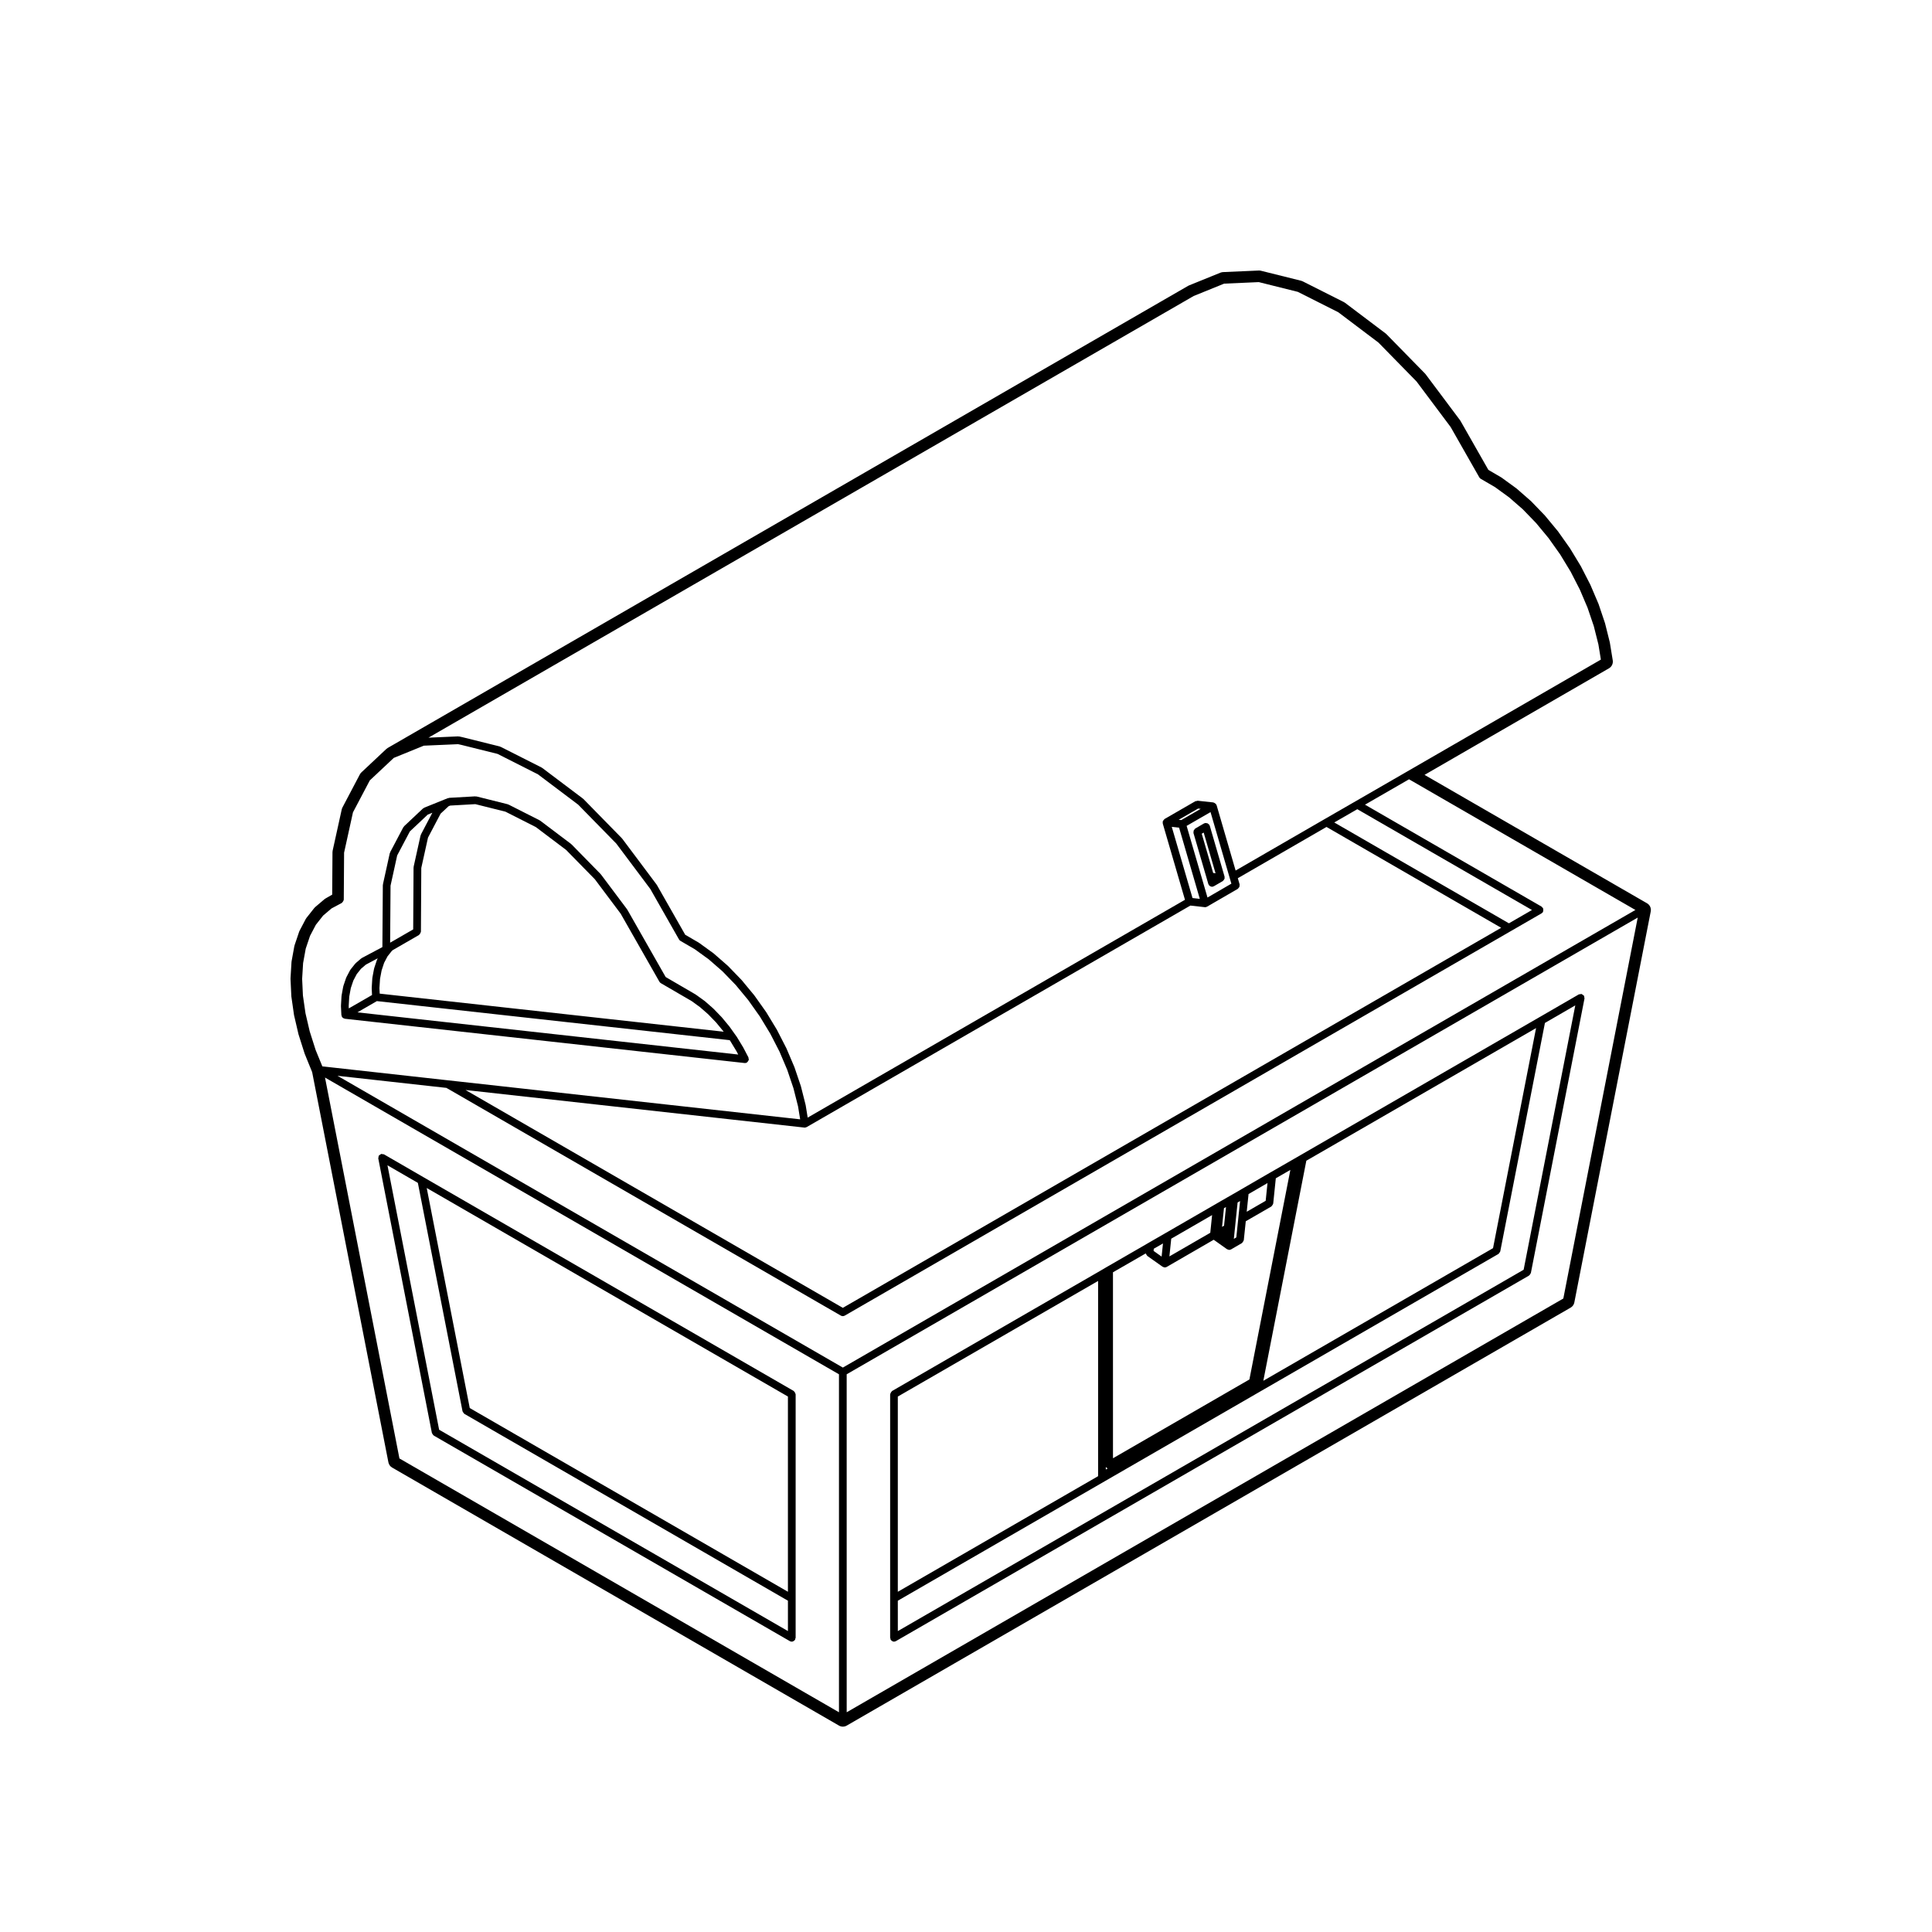 <?xml version="1.0" encoding="UTF-8"?>
<svg width="700pt" height="700pt" version="1.1" viewBox="0 0 700 540" xmlns="http://www.w3.org/2000/svg"
    xmlns:xlink="http://www.w3.org/1999/xlink" fill='currentColor'>
    <defs>
        <symbol id="w" overflow="hidden">
            <path
                d="m18.766-1.125c-0.969 0.5-1.98 0.875-3.031 1.125-1.043 0.258-2.137 0.391-3.281 0.391-3.398 0-6.09-0.945-8.078-2.844-1.992-1.906-2.984-4.484-2.984-7.734 0-3.258 0.992-5.836 2.984-7.734 1.988-1.906 4.68-2.859 8.078-2.859 1.145 0 2.238 0.133 3.281 0.391 1.051 0.25 2.062 0.625 3.031 1.125v4.219c-0.98-0.656-1.945-1.141-2.891-1.453-0.949-0.312-1.949-0.469-3-0.469-1.875 0-3.352 0.605-4.422 1.812-1.074 1.199-1.609 2.856-1.609 4.969 0 2.106 0.535 3.762 1.609 4.969 1.07 1.199 2.547 1.797 4.422 1.797 1.051 0 2.051-0.148 3-0.453 0.945-0.312 1.91-0.801 2.891-1.469z" />
        </symbol>
        <symbol id="a" overflow="hidden">
            <path
                d="m13.734-11.141c-0.438-0.195-0.871-0.344-1.297-0.438-0.418-0.102-0.84-0.156-1.266-0.156-1.262 0-2.231 0.406-2.906 1.219-0.68 0.805-1.016 1.953-1.016 3.453v7.062h-4.891v-15.312h4.891v2.516c0.625-1 1.344-1.727 2.156-2.188 0.82-0.469 1.801-0.703 2.938-0.703 0.164 0 0.344 0.012 0.531 0.031 0.195 0.012 0.477 0.039 0.844 0.078z" />
        </symbol>
        <symbol id="b" overflow="hidden">
            <path
                d="m17.641-7.703v1.406h-11.453c0.125 1.148 0.539 2.008 1.25 2.578 0.707 0.574 1.703 0.859 2.984 0.859 1.031 0 2.082-0.148 3.156-0.453 1.082-0.312 2.191-0.773 3.328-1.391v3.766c-1.156 0.438-2.312 0.766-3.469 0.984-1.156 0.227-2.312 0.344-3.469 0.344-2.773 0-4.93-0.703-6.469-2.109-1.531-1.406-2.297-3.379-2.297-5.922 0-2.5 0.754-4.461 2.266-5.891 1.508-1.438 3.582-2.156 6.219-2.156 2.406 0 4.332 0.73 5.781 2.188 1.445 1.449 2.172 3.383 2.172 5.797zm-5.031-1.625c0-0.926-0.273-1.672-0.812-2.234-0.543-0.57-1.25-0.859-2.125-0.859-0.949 0-1.719 0.266-2.312 0.797s-0.965 1.297-1.109 2.297z" />
        </symbol>
        <symbol id="e" overflow="hidden">
            <path
                d="m9.219-6.891c-1.023 0-1.793 0.172-2.312 0.516-0.512 0.344-0.766 0.855-0.766 1.531 0 0.625 0.207 1.117 0.625 1.469 0.414 0.344 0.988 0.516 1.719 0.516 0.926 0 1.703-0.328 2.328-0.984 0.633-0.664 0.953-1.492 0.953-2.484v-0.562zm7.469-1.844v8.734h-4.922v-2.266c-0.656 0.93-1.398 1.605-2.219 2.031-0.824 0.414-1.824 0.625-3 0.625-1.586 0-2.871-0.457-3.859-1.375-0.992-0.926-1.484-2.129-1.484-3.609 0-1.789 0.613-3.102 1.844-3.938 1.238-0.844 3.18-1.266 5.828-1.266h2.891v-0.391c0-0.77-0.309-1.332-0.922-1.688-0.617-0.363-1.57-0.547-2.859-0.547-1.055 0-2.031 0.105-2.938 0.312-0.898 0.211-1.73 0.523-2.5 0.938v-3.734c1.039-0.25 2.086-0.441 3.141-0.578 1.062-0.133 2.125-0.203 3.188-0.203 2.758 0 4.75 0.547 5.969 1.641 1.227 1.086 1.844 2.856 1.844 5.312z" />
        </symbol>
        <symbol id="d" overflow="hidden">
            <path
                d="m7.703-19.656v4.344h5.047v3.5h-5.047v6.5c0 0.711 0.141 1.188 0.422 1.438s0.836 0.375 1.672 0.375h2.516v3.5h-4.188c-1.938 0-3.312-0.398-4.125-1.203-0.805-0.812-1.203-2.18-1.203-4.109v-6.5h-2.422v-3.5h2.422v-4.344z" />
        </symbol>
        <symbol id="j" overflow="hidden">
            <path
                d="m12.766-13.078v-8.203h4.922v21.281h-4.922v-2.219c-0.668 0.906-1.406 1.57-2.219 1.984s-1.758 0.625-2.828 0.625c-1.887 0-3.434-0.75-4.641-2.25-1.211-1.5-1.812-3.426-1.812-5.781 0-2.363 0.602-4.297 1.812-5.797 1.207-1.5 2.754-2.25 4.641-2.25 1.062 0 2 0.215 2.812 0.641 0.82 0.43 1.566 1.086 2.234 1.969zm-3.219 9.922c1.039 0 1.836-0.379 2.391-1.141 0.551-0.77 0.828-1.883 0.828-3.344 0-1.457-0.277-2.566-0.828-3.328-0.555-0.77-1.352-1.156-2.391-1.156-1.043 0-1.84 0.387-2.391 1.156-0.555 0.762-0.828 1.871-0.828 3.328 0 1.461 0.273 2.574 0.828 3.344 0.551 0.762 1.348 1.141 2.391 1.141z" />
        </symbol>
        <symbol id="f" overflow="hidden">
            <path
                d="m10.5-3.156c1.051 0 1.852-0.379 2.406-1.141 0.551-0.77 0.828-1.883 0.828-3.344 0-1.457-0.277-2.566-0.828-3.328-0.555-0.77-1.355-1.156-2.406-1.156-1.055 0-1.859 0.387-2.422 1.156-0.555 0.773-0.828 1.883-0.828 3.328 0 1.449 0.273 2.559 0.828 3.328 0.562 0.773 1.367 1.156 2.422 1.156zm-3.25-9.922c0.676-0.883 1.422-1.539 2.234-1.969 0.82-0.426 1.766-0.641 2.828-0.641 1.895 0 3.445 0.75 4.656 2.25 1.207 1.5 1.812 3.434 1.812 5.797 0 2.356-0.605 4.281-1.812 5.781-1.211 1.5-2.762 2.25-4.656 2.25-1.062 0-2.008-0.211-2.828-0.625-0.812-0.426-1.559-1.086-2.234-1.984v2.219h-4.891v-21.281h4.891z" />
        </symbol>
        <symbol id="i" overflow="hidden">
            <path
                d="m0.344-15.312h4.891l4.125 10.391 3.5-10.391h4.891l-6.438 16.766c-0.648 1.695-1.402 2.883-2.266 3.562-0.867 0.688-2 1.031-3.406 1.031h-2.844v-3.219h1.531c0.832 0 1.438-0.137 1.812-0.406 0.383-0.262 0.68-0.73 0.891-1.406l0.141-0.422z" />
        </symbol>
        <symbol id="h" overflow="hidden">
            <path d="m2.578-20.406h5.25v16.422h9.25v3.984h-14.5z" />
        </symbol>
        <symbol id="v" overflow="hidden">
            <path d="m2.359-21.281h4.891v21.281h-4.891z" />
        </symbol>
        <symbol id="g" overflow="hidden">
            <path
                d="m2.188-5.969v-9.344h4.922v1.531c0 0.836-0.008 1.875-0.016 3.125-0.012 1.25-0.016 2.086-0.016 2.5 0 1.242 0.031 2.133 0.094 2.672 0.07 0.543 0.18 0.934 0.328 1.172 0.207 0.324 0.473 0.574 0.797 0.75 0.32 0.168 0.691 0.25 1.109 0.25 1.02 0 1.82-0.391 2.406-1.172 0.582-0.781 0.875-1.867 0.875-3.266v-7.562h4.891v15.312h-4.891v-2.219c-0.742 0.898-1.523 1.559-2.344 1.984-0.824 0.414-1.734 0.625-2.734 0.625-1.762 0-3.106-0.539-4.031-1.625-0.93-1.082-1.391-2.66-1.391-4.734z" />
        </symbol>
        <symbol id="u" overflow="hidden">
            <path d="m2.359-15.312h4.891v15.312h-4.891zm0-5.969h4.891v4h-4.891z" />
        </symbol>
        <symbol id="t" overflow="hidden">
            <path
                d="m14.312-14.828v3.719c-1.043-0.438-2.055-0.766-3.031-0.984-0.98-0.219-1.902-0.328-2.766-0.328-0.93 0-1.621 0.117-2.078 0.344-0.449 0.23-0.672 0.59-0.672 1.078 0 0.387 0.172 0.684 0.516 0.891 0.344 0.211 0.957 0.367 1.844 0.469l0.859 0.125c2.508 0.324 4.195 0.852 5.062 1.578 0.863 0.73 1.297 1.871 1.297 3.422 0 1.637-0.605 2.867-1.812 3.688-1.199 0.812-2.992 1.219-5.375 1.219-1.023 0-2.074-0.078-3.156-0.234-1.074-0.156-2.18-0.395-3.312-0.719v-3.719c0.969 0.48 1.961 0.84 2.984 1.078 1.031 0.23 2.078 0.344 3.141 0.344 0.957 0 1.676-0.129 2.156-0.391 0.477-0.27 0.719-0.664 0.719-1.188 0-0.438-0.168-0.758-0.5-0.969-0.336-0.219-0.996-0.383-1.984-0.5l-0.859-0.109c-2.18-0.27-3.703-0.773-4.578-1.516-0.875-0.738-1.312-1.859-1.312-3.359 0-1.625 0.551-2.828 1.656-3.609 1.113-0.789 2.82-1.188 5.125-1.188 0.895 0 1.836 0.074 2.828 0.219 1 0.137 2.082 0.352 3.25 0.641z" />
        </symbol>
        <symbol id="s" overflow="hidden">
            <path d="m2.578-20.406h5.25v20.406h-5.25z" />
        </symbol>
        <symbol id="c" overflow="hidden">
            <path
                d="m9.641-12.188c-1.086 0-1.914 0.391-2.484 1.172-0.574 0.781-0.859 1.906-0.859 3.375s0.285 2.594 0.859 3.375c0.57 0.773 1.398 1.156 2.484 1.156 1.062 0 1.875-0.383 2.438-1.156 0.57-0.781 0.859-1.906 0.859-3.375s-0.289-2.594-0.859-3.375c-0.562-0.781-1.375-1.172-2.438-1.172zm0-3.5c2.633 0 4.691 0.715 6.172 2.141 1.477 1.418 2.219 3.387 2.219 5.906 0 2.512-0.742 4.481-2.219 5.906-1.48 1.418-3.539 2.125-6.172 2.125-2.648 0-4.715-0.707-6.203-2.125-1.492-1.426-2.234-3.394-2.234-5.906 0-2.519 0.742-4.488 2.234-5.906 1.488-1.426 3.555-2.141 6.203-2.141z" />
        </symbol>
        <symbol id="r" overflow="hidden">
            <path
                d="m12.422-21.281v3.219h-2.703c-0.688 0-1.172 0.125-1.453 0.375-0.273 0.25-0.406 0.688-0.406 1.312v1.062h4.188v3.5h-4.188v11.812h-4.891v-11.812h-2.438v-3.5h2.438v-1.062c0-1.664 0.461-2.898 1.391-3.703 0.926-0.801 2.367-1.203 4.328-1.203z" />
        </symbol>
        <symbol id="q" overflow="hidden">
            <path
                d="m16.547-12.766c0.613-0.945 1.348-1.672 2.203-2.172 0.852-0.5 1.789-0.75 2.812-0.75 1.758 0 3.098 0.547 4.016 1.641 0.926 1.086 1.391 2.656 1.391 4.719v9.328h-4.922v-7.984-0.359c0.008-0.133 0.016-0.32 0.016-0.562 0-1.082-0.164-1.863-0.484-2.344-0.312-0.488-0.824-0.734-1.531-0.734-0.93 0-1.648 0.387-2.156 1.156-0.512 0.762-0.773 1.867-0.781 3.312v7.516h-4.922v-7.984c0-1.695-0.148-2.785-0.438-3.266-0.293-0.488-0.812-0.734-1.562-0.734-0.938 0-1.664 0.387-2.172 1.156-0.512 0.762-0.766 1.859-0.766 3.297v7.531h-4.922v-15.312h4.922v2.234c0.602-0.863 1.289-1.516 2.062-1.953 0.781-0.438 1.641-0.656 2.578-0.656 1.062 0 2 0.258 2.812 0.766 0.812 0.512 1.426 1.23 1.844 2.156z" />
        </symbol>
        <symbol id="p" overflow="hidden">
            <path
                d="m17.75-9.328v9.328h-4.922v-7.109c0-1.344-0.031-2.266-0.094-2.766s-0.168-0.867-0.312-1.109c-0.188-0.312-0.449-0.555-0.781-0.734-0.324-0.176-0.695-0.266-1.109-0.266-1.023 0-1.824 0.398-2.406 1.188-0.586 0.781-0.875 1.871-0.875 3.266v7.531h-4.891v-21.281h4.891v8.203c0.738-0.883 1.52-1.539 2.344-1.969 0.832-0.426 1.75-0.641 2.75-0.641 1.77 0 3.113 0.547 4.031 1.641 0.914 1.086 1.375 2.656 1.375 4.719z" />
        </symbol>
        <symbol id="o" overflow="hidden">
            <path d="m2.578-20.406h5.875l7.422 14v-14h4.984v20.406h-5.875l-7.422-14v14h-4.984z" />
        </symbol>
        <symbol id="n" overflow="hidden">
            <path
                d="m17.75-9.328v9.328h-4.922v-7.141c0-1.32-0.031-2.234-0.094-2.734s-0.168-0.867-0.312-1.109c-0.188-0.312-0.449-0.555-0.781-0.734-0.324-0.176-0.695-0.266-1.109-0.266-1.023 0-1.824 0.398-2.406 1.188-0.586 0.781-0.875 1.871-0.875 3.266v7.531h-4.891v-15.312h4.891v2.234c0.738-0.883 1.52-1.539 2.344-1.969 0.832-0.426 1.75-0.641 2.75-0.641 1.77 0 3.113 0.547 4.031 1.641 0.914 1.086 1.375 2.656 1.375 4.719z" />
        </symbol>
        <symbol id="m" overflow="hidden">
            <path
                d="m2.578-20.406h8.734c2.594 0 4.582 0.578 5.969 1.734 1.395 1.148 2.094 2.789 2.094 4.922 0 2.137-0.699 3.781-2.094 4.938-1.387 1.156-3.375 1.734-5.969 1.734h-3.484v7.078h-5.25zm5.25 3.812v5.703h2.922c1.02 0 1.805-0.25 2.359-0.75 0.562-0.5 0.844-1.203 0.844-2.109 0-0.914-0.281-1.617-0.844-2.109-0.555-0.488-1.34-0.734-2.359-0.734z" />
        </symbol>
        <symbol id="l" overflow="hidden">
            <path
                d="m2.359-15.312h4.891v15.031c0 2.051-0.496 3.617-1.484 4.703-0.98 1.082-2.406 1.625-4.281 1.625h-2.422v-3.219h0.859c0.926 0 1.562-0.211 1.906-0.625 0.352-0.418 0.531-1.246 0.531-2.484zm0-5.969h4.891v4h-4.891z" />
        </symbol>
        <symbol id="k" overflow="hidden">
            <path
                d="m14.719-14.828v3.984c-0.656-0.457-1.324-0.797-2-1.016-0.668-0.219-1.359-0.328-2.078-0.328-1.367 0-2.434 0.402-3.203 1.203-0.762 0.793-1.141 1.906-1.141 3.344 0 1.43 0.379 2.543 1.141 3.344 0.77 0.793 1.836 1.188 3.203 1.188 0.758 0 1.484-0.109 2.172-0.328 0.688-0.227 1.32-0.566 1.906-1.016v4c-0.762 0.281-1.539 0.488-2.328 0.625-0.781 0.145-1.574 0.219-2.375 0.219-2.762 0-4.922-0.707-6.484-2.125-1.555-1.414-2.328-3.383-2.328-5.906 0-2.531 0.773-4.504 2.328-5.922 1.562-1.414 3.723-2.125 6.484-2.125 0.801 0 1.594 0.074 2.375 0.219 0.781 0.137 1.555 0.352 2.328 0.641z" />
        </symbol>
    </defs>
    <g>
        <path
            d="m437.9 240.44c0.023 0.051-0.004 0.105 0.016 0.145 0.066 0.117 0.172 0.172 0.262 0.262 0.066 0.066 0.117 0.133 0.195 0.184 0.23 0.152 0.48 0.254 0.758 0.254 0.125 0 0.258-0.016 0.379-0.055 0.043-0.012 0.055-0.062 0.102-0.078 0.078-0.027 0.152-0.016 0.219-0.062l3.207-1.859c0.043-0.023 0.043-0.086 0.086-0.113 0.113-0.078 0.18-0.172 0.262-0.285 0.09-0.105 0.152-0.191 0.195-0.32 0.039-0.09 0.078-0.145 0.102-0.242 0.004-0.039 0.043-0.062 0.051-0.102 0.012-0.102-0.074-0.168-0.078-0.27-0.004-0.102 0.062-0.18 0.027-0.281l-5.371-18.473c-0.016-0.062-0.09-0.086-0.113-0.133-0.023-0.062 0.004-0.117-0.023-0.172-0.074-0.117-0.207-0.133-0.297-0.223-0.141-0.133-0.246-0.254-0.422-0.324-0.172-0.074-0.336-0.062-0.52-0.062-0.129 0.004-0.242-0.078-0.371-0.039-0.055 0.016-0.078 0.086-0.129 0.113-0.055 0.023-0.117-0.012-0.172 0.023l-3.215 1.867c-0.117 0.074-0.141 0.211-0.23 0.309-0.129 0.129-0.242 0.242-0.312 0.402-0.074 0.172-0.062 0.332-0.062 0.516 0 0.129-0.078 0.254-0.039 0.379l4.723 16.18v0.004l0.656 2.285c0.027 0.074 0.09 0.109 0.117 0.172zm-2.488-18.371 0.711-0.41 4.289 14.738-0.852-0.102z" />
        <path
            d="m269.94 305.16h0.004c0.219-0.004 0.438-0.051 0.637-0.156 0.055-0.027 0.062-0.094 0.113-0.129 0.168-0.113 0.258-0.262 0.363-0.438 0.078-0.133 0.168-0.234 0.203-0.387 0.012-0.051 0.062-0.078 0.066-0.129 0.016-0.145-0.09-0.254-0.117-0.387-0.023-0.141 0.035-0.285-0.035-0.414l-1.832-3.5c-0.004-0.016-0.027-0.016-0.035-0.035-0.012-0.012 0-0.027-0.004-0.043l-2.312-3.82c-0.012-0.016-0.035-0.016-0.051-0.039-0.012-0.016 0-0.039-0.012-0.055l-0.637-0.887h-0.004l-1.91-2.688c-0.012-0.016-0.035-0.012-0.043-0.027-0.012-0.016 0-0.039-0.016-0.055l-2.766-3.348c-0.012-0.016-0.039-0.012-0.051-0.027s-0.004-0.039-0.023-0.055l-2.922-3.019c-0.016-0.016-0.039-0.012-0.055-0.023-0.016-0.016-0.012-0.043-0.027-0.062l-3.051-2.672c-0.016-0.016-0.043-0.004-0.066-0.023-0.016-0.016-0.012-0.043-0.035-0.055l-3.129-2.262c-0.023-0.016-0.051-0.004-0.066-0.016-0.023-0.016-0.023-0.043-0.043-0.062l-10.902-6.352-13.898-24.414c-0.016-0.027-0.055-0.027-0.074-0.055-0.016-0.027-0.004-0.066-0.023-0.094l-9.453-12.609c-0.023-0.027-0.062-0.023-0.086-0.051-0.023-0.027-0.012-0.066-0.035-0.09l-10.543-10.762c-0.027-0.027-0.074-0.016-0.105-0.043-0.027-0.027-0.023-0.074-0.055-0.094l-11.16-8.422c-0.039-0.027-0.09-0.012-0.125-0.035-0.039-0.027-0.043-0.078-0.086-0.102l-11.273-5.711c-0.051-0.027-0.113 0.004-0.164-0.012-0.055-0.023-0.074-0.086-0.129-0.102l-10.961-2.742c-0.012-0.004-0.023 0.004-0.035 0.004-0.012-0.004-0.016-0.016-0.035-0.023l-0.387-0.078c-0.066-0.012-0.117 0.039-0.18 0.039-0.066-0.012-0.102-0.062-0.172-0.066l-9.457 0.539c-0.086 0.004-0.129 0.086-0.211 0.105-0.078 0.016-0.152-0.035-0.23-0.004l-1.047 0.414s0 0.004-0.004 0.004l-7.582 3.062c-0.09 0.039-0.113 0.133-0.184 0.184-0.078 0.051-0.18 0.027-0.246 0.094l-6.832 6.43c-0.062 0.062-0.043 0.145-0.094 0.211-0.051 0.066-0.141 0.078-0.184 0.152l-4.781 9.066c-0.035 0.062 0.004 0.125-0.016 0.191-0.023 0.062-0.094 0.09-0.113 0.156l-2.481 11.277c-0.012 0.055 0.035 0.102 0.027 0.145-0.004 0.055-0.062 0.09-0.062 0.141l-0.16 22.445-7.43 3.949c-0.051 0.027-0.055 0.09-0.102 0.117-0.051 0.035-0.113 0.012-0.156 0.051l-1.992 1.707c-0.039 0.035-0.027 0.094-0.066 0.129-0.035 0.035-0.09 0.027-0.117 0.066l-1.695 2.133c-0.027 0.039-0.012 0.094-0.039 0.129-0.027 0.035-0.086 0.043-0.105 0.09l-1.348 2.559c-0.016 0.039 0.004 0.078-0.012 0.117-0.016 0.039-0.062 0.051-0.078 0.09l-0.988 2.918c-0.012 0.039 0.016 0.074 0.004 0.105-0.012 0.039-0.055 0.055-0.062 0.094l-0.598 3.281c-0.004 0.035 0.023 0.062 0.016 0.094 0 0.027-0.035 0.043-0.039 0.078l-0.207 3.543c0 0.027 0.027 0.051 0.027 0.078s-0.027 0.051-0.027 0.078l0.156 3.238c0.004 0.125 0.113 0.203 0.145 0.312 0.027 0.113-0.016 0.219 0.039 0.32 0.023 0.043 0.066 0.055 0.094 0.094 0.035 0.051 0.066 0.086 0.113 0.125 0.051 0.062 0.102 0.094 0.156 0.141 0.18 0.141 0.371 0.23 0.59 0.273 0.039 0.004 0.062 0.051 0.105 0.055l144.84 16.043c0.07 0.004 0.113 0.004 0.172 0.004zm-128.44-64.262 2.406-10.953 4.586-8.691 6.469-6.094 1.688-0.684-4.144 7.879c-0.035 0.062 0.004 0.125-0.016 0.191-0.023 0.062-0.094 0.09-0.113 0.156l-2.504 11.312c-0.012 0.055 0.035 0.102 0.027 0.145-0.004 0.055-0.062 0.09-0.062 0.141l-0.129 22.438-8.355 4.809zm-3.809 33.758 0.582-3.074 0.906-2.738 1.23-2.336 1.535-1.941 0.391-0.336 9.469-5.461c0.062-0.035 0.062-0.113 0.117-0.152 0.145-0.113 0.219-0.246 0.312-0.402s0.18-0.293 0.203-0.477c0.004-0.066 0.074-0.105 0.074-0.168l0.133-23.094 2.43-10.988 4.562-8.68 2.902-2.703 0.582-0.23 9.07-0.516 0.203 0.039 10.742 2.688 11.016 5.582 10.965 8.277 10.406 10.617 9.359 12.48 14.039 24.656c0.125 0.219 0.301 0.387 0.504 0.504 0 0.004 0 0.012 0.004 0.012l0.004 0.004c0.004 0 0.004 0 0.012 0.004l11.168 6.5 2.984 2.16 2.996 2.613 2.832 2.922 2.715 3.293 0.066 0.094-124.63-13.797-0.102-1.973zm-11.348 9.832 0.195-3.383 0.57-3.113 0.918-2.715 1.23-2.336 1.523-1.914 1.797-1.535 4.301-2.285-0.234 0.434c-0.023 0.039 0.004 0.086-0.012 0.117-0.016 0.035-0.066 0.051-0.078 0.094l-0.973 2.941c-0.012 0.035 0.016 0.066 0.004 0.102s-0.051 0.051-0.055 0.086l-0.609 3.258c-0.004 0.035 0.023 0.055 0.016 0.09-0.004 0.035-0.039 0.051-0.039 0.086l-0.219 3.543c0 0.027 0.027 0.051 0.027 0.078 0 0.035-0.027 0.051-0.027 0.078l0.117 2.398-8.418 4.856zm3.156 2.309 7.055-4.078 127.83 14.152 0.234 0.336 2.262 3.734 0.594 1.137z" />
        <path
            d="m322.69 514.1c0.039 0.078 0.117 0.113 0.172 0.168 0.055 0.066 0.105 0.117 0.168 0.168 0.254 0.211 0.547 0.359 0.867 0.359 0.234 0 0.477-0.062 0.699-0.184l229.39-132.44c0.039-0.023 0.039-0.066 0.066-0.09 0.207-0.133 0.332-0.34 0.438-0.566 0.043-0.094 0.117-0.145 0.141-0.246 0.012-0.023 0.035-0.027 0.035-0.051l19.426-99.445c0.039-0.172-0.066-0.32-0.094-0.48-0.027-0.164 0.027-0.336-0.066-0.488-0.004-0.016-0.027-0.016-0.039-0.027-0.105-0.168-0.293-0.234-0.453-0.348-0.145-0.094-0.246-0.23-0.41-0.27-0.023-0.004-0.023-0.023-0.043-0.027-0.164-0.035-0.297 0.066-0.453 0.094-0.172 0.023-0.352-0.027-0.508 0.066l-14.219 8.227-86.445 49.906-2.574 1.488h-0.004l-8.547 4.922h-0.012l-10.539 6.106c-0.004 0-0.004 0.004-0.004 0.012l-3.879 2.238v0.004l-1.031 0.582c-0.004 0-0.004 0.004-0.004 0.004h-0.004l-3.297 1.895c-0.004 0-0.004 0.004-0.004 0.004l-1.301 0.762h-0.004l-17.801 10.281-6.324 3.641s0 0.004-0.004 0.004l-2.547 1.484h-0.004l-12.312 7.102c-0.004 0-0.004 0.004-0.004 0.004h-0.004l-2.57 1.508-75.363 43.512c-0.062 0.035-0.066 0.113-0.117 0.152-0.145 0.113-0.219 0.246-0.312 0.41-0.094 0.156-0.172 0.293-0.203 0.477-0.004 0.066-0.074 0.113-0.074 0.172v88.211c0 0.129 0.105 0.219 0.141 0.34 0.02 0.121-0.031 0.246 0.035 0.363zm150.62-173.55 83.234-48.055-15.59 79.738-83.227 48.047zm-20.969 12.094 6.898-4-0.66 6.43-6.871 3.965 0.656-6.312c0.008-0.031-0.027-0.047-0.023-0.082zm-3.934 3.035 0.895-0.516-0.648 6.316-0.719 6.859-0.891 0.527zm-4.941 2.078 0.734-0.422-0.699 6.758-0.242 0.141h-0.012l-0.48 0.281zm-19.105 11.043 14.805-8.551-0.66 6.41-14.812 8.562zm-6.324 3.641 3.328-1.914-0.492 4.762-1.551-1.098-1.355-0.965zm-14.793 8.539 11.613-6.691v-0.004l0.254-0.145c0.023 0.117 0.141 0.191 0.184 0.301 0.086 0.168 0.141 0.312 0.285 0.438 0.043 0.051 0.043 0.125 0.102 0.164l2.023 1.434 3.512 2.481c0.016 0.016 0.043 0.004 0.066 0.023 0.141 0.094 0.309 0.129 0.48 0.164 0.043 0.012 0.066 0.062 0.117 0.066 0.051 0.004 0.094 0.004 0.145 0.004h0.004c0.234-0.004 0.477-0.062 0.695-0.184l17.023-9.844 4.805 3.414c0.023 0.016 0.055 0.012 0.078 0.023 0.141 0.094 0.309 0.129 0.477 0.164 0.051 0.012 0.074 0.062 0.117 0.066 0.055 0.004 0.102 0.004 0.145 0.004h0.004c0.242-0.004 0.48-0.062 0.699-0.191l3.887-2.262c0.043-0.027 0.043-0.086 0.086-0.113 0.164-0.117 0.254-0.285 0.348-0.465 0.078-0.133 0.172-0.234 0.203-0.387 0.004-0.039 0.051-0.062 0.051-0.105l0.719-6.856 9.246-5.332c0.043-0.027 0.043-0.09 0.09-0.117 0.164-0.117 0.246-0.281 0.348-0.453 0.086-0.133 0.172-0.242 0.203-0.398 0.012-0.039 0.051-0.062 0.055-0.105l0.941-9.16 5.273-3.035-14.84 75.93-49.43 28.547-0.004-67.375zm-2.582 70.539c0.035 0.062 0.102 0.09 0.141 0.133 0.055 0.066 0.102 0.117 0.164 0.168 0.117 0.102 0.234 0.172 0.375 0.23l-0.684 0.391-0.004-0.922zm-75.367-25.52 72.566-41.887v70.734l-72.566 41.887zm0 73.969 217.61-125.63c0.035-0.023 0.035-0.066 0.066-0.09 0.195-0.129 0.312-0.336 0.422-0.555 0.051-0.094 0.129-0.156 0.156-0.262 0-0.016 0.023-0.027 0.023-0.043l16.184-82.758 11-6.367-18.715 95.789-226.74 130.92z" />
        <path
            d="m156.48 439.18c0 0.023 0.023 0.027 0.027 0.051 0.023 0.102 0.105 0.152 0.145 0.246 0.113 0.223 0.234 0.426 0.438 0.566 0.027 0.023 0.027 0.066 0.066 0.09l129.02 74.484c0.223 0.125 0.465 0.184 0.699 0.184 0.324 0 0.617-0.145 0.867-0.359 0.066-0.055 0.117-0.105 0.168-0.168 0.051-0.062 0.129-0.094 0.172-0.168 0.066-0.117 0.016-0.242 0.051-0.359 0.035-0.117 0.141-0.207 0.141-0.34v-14.242l0.004-73.977c0-0.066-0.062-0.113-0.074-0.172-0.023-0.184-0.105-0.32-0.195-0.477-0.094-0.164-0.164-0.301-0.312-0.41-0.055-0.043-0.055-0.117-0.117-0.152l-134.23-77.504-14.223-8.227c-0.164-0.094-0.34-0.043-0.52-0.066-0.156-0.023-0.285-0.117-0.449-0.094-0.016 0.004-0.023 0.027-0.043 0.027-0.156 0.039-0.254 0.172-0.391 0.262-0.172 0.113-0.363 0.18-0.469 0.352-0.004 0.012-0.027 0.012-0.039 0.027-0.09 0.152-0.039 0.324-0.066 0.488-0.027 0.164-0.129 0.309-0.094 0.48zm129-13.188v70.734l-115.28-66.566-15.59-79.727zm-134.08-77.414 16.18 82.746c0 0.016 0.023 0.027 0.027 0.043 0.023 0.105 0.113 0.164 0.156 0.262 0.105 0.219 0.223 0.414 0.422 0.555 0.035 0.023 0.035 0.066 0.066 0.09l117.23 67.691v11.004l-126.38-72.953-18.715-95.801z" />
        <path
            d="m516.14 200.75 66.824-38.609c1.008-0.582 1.551-1.727 1.367-2.871l-1.062-6.519-1.734-6.938-2.352-6.984-2.941-6.902-3.465-6.766-3.938-6.496-4.356-6.16-4.738-5.723-5.008-5.191-5.254-4.594-5.394-3.926c-0.078-0.055-0.156-0.113-0.242-0.152l-4.582-2.676-10.062-17.676c-0.055-0.105-0.117-0.203-0.184-0.297l-12.48-16.66c-0.074-0.102-0.152-0.191-0.242-0.281l-13.926-14.219c-0.094-0.102-0.203-0.191-0.312-0.281l-14.742-11.125c-0.129-0.102-0.273-0.184-0.426-0.262l-14.887-7.504c-0.184-0.094-0.379-0.168-0.582-0.219l-14.531-3.617c-0.223-0.055-0.453-0.086-0.676-0.086h-0.125l-12.98 0.57c-0.32 0.016-0.633 0.09-0.93 0.207l-11.344 4.602c-0.117 0.043-0.234 0.105-0.348 0.168l-290 167.42c-0.184 0.105-0.359 0.234-0.516 0.379l-9.039 8.488c-0.23 0.211-0.414 0.461-0.559 0.738l-6.301 11.969c-0.117 0.219-0.203 0.453-0.258 0.699l-3.289 14.93c-0.043 0.191-0.066 0.387-0.066 0.582l-0.102 15.371-2.414 1.391c-0.145 0.086-0.285 0.18-0.414 0.293l-3.305 2.801c-0.141 0.117-0.27 0.258-0.387 0.402l-2.801 3.543c-0.105 0.133-0.203 0.281-0.281 0.43l-2.223 4.234c-0.066 0.129-0.125 0.27-0.172 0.41l-1.625 4.82c-0.043 0.125-0.078 0.258-0.102 0.387l-0.984 5.414c-0.023 0.113-0.035 0.223-0.039 0.336l-0.352 5.852c-0.004 0.102-0.004 0.203 0 0.301l0.297 6.242 0.973 6.793 1.617 6.949 2.223 7.004 2.727 6.707 27.629 141.39c0.156 0.801 0.648 1.484 1.348 1.887l161.91 93.492c0.43 0.254 0.918 0.375 1.398 0.375s0.969-0.125 1.398-0.375l262.29-151.44c0.699-0.402 1.191-1.086 1.344-1.887l27.68-141.66c0.23-1.172-0.312-2.363-1.344-2.957zm-83.637-173.51 11.02-4.469 12.492-0.555 0.152 0.016 14.062 3.512 14.656 7.387 14.555 10.988 13.797 14.09 12.348 16.492 10.406 18.273c0.125 0.219 0.309 0.379 0.504 0.504 0.004 0 0.004 0.004 0.012 0.012l0.012 0.004s0 0.004 0.012 0.004l5.152 3 5.098 3.703 4.977 4.34 4.805 4.973 4.508 5.438 4.207 5.926 3.793 6.242 3.348 6.523 2.793 6.574 2.262 6.664 1.664 6.621 0.891 5.481-70.184 40.543-18.754 10.82-11.156 6.43-32.246 18.633-6.887-23.676c-0.023-0.062-0.09-0.086-0.117-0.141-0.023-0.055 0.004-0.113-0.023-0.164-0.016-0.035-0.066-0.039-0.094-0.074-0.066-0.105-0.164-0.152-0.262-0.234-0.117-0.105-0.211-0.184-0.359-0.246-0.09-0.035-0.152-0.074-0.246-0.09-0.039-0.004-0.062-0.051-0.102-0.055l-5.652-0.609c-0.152-0.016-0.273 0.094-0.414 0.125-0.152 0.027-0.297-0.023-0.438 0.055l-11.16 6.441c-0.039 0.023-0.039 0.074-0.074 0.102-0.105 0.066-0.141 0.164-0.219 0.254-0.113 0.117-0.195 0.211-0.258 0.359-0.039 0.094-0.074 0.156-0.094 0.254-0.004 0.039-0.051 0.062-0.055 0.102-0.012 0.102 0.074 0.168 0.078 0.262 0.012 0.102-0.055 0.184-0.027 0.285l8.055 27.648-136.7 78.918-0.734-4.543c0-0.023-0.027-0.035-0.035-0.055-0.004-0.023 0.012-0.043 0.004-0.066l-1.695-6.703c-0.004-0.023-0.027-0.027-0.035-0.051-0.004-0.016 0.004-0.035 0-0.055l-2.285-6.746c-0.004-0.023-0.027-0.023-0.039-0.043-0.004-0.016 0.004-0.039 0-0.055l-2.856-6.727c-0.004-0.016-0.027-0.023-0.039-0.039s0-0.039-0.004-0.055l-3.375-6.574c-0.004-0.016-0.027-0.016-0.039-0.035-0.012-0.016 0-0.039-0.004-0.055l-3.84-6.332c-0.012-0.016-0.035-0.016-0.043-0.035-0.004-0.016 0-0.035-0.012-0.051l-4.25-5.992c-0.012-0.016-0.035-0.012-0.043-0.027-0.012-0.016 0-0.039-0.016-0.055l-4.598-5.555c-0.012-0.016-0.035-0.012-0.051-0.027s-0.004-0.039-0.023-0.055l-4.871-5.027c-0.016-0.016-0.043-0.012-0.062-0.027-0.016-0.016-0.012-0.039-0.027-0.055l-5.078-4.43c-0.016-0.016-0.043-0.004-0.062-0.023-0.016-0.012-0.012-0.039-0.035-0.055l-5.188-3.762c-0.023-0.016-0.051-0.004-0.078-0.016-0.023-0.016-0.016-0.051-0.043-0.062l-4.918-2.863-10.254-18.02c-0.016-0.027-0.055-0.027-0.074-0.062-0.016-0.023 0-0.055-0.023-0.086l-12.473-16.648c-0.023-0.027-0.062-0.023-0.086-0.051-0.023-0.027-0.012-0.066-0.039-0.094l-13.926-14.219c-0.027-0.027-0.074-0.016-0.105-0.043-0.027-0.027-0.023-0.074-0.055-0.094l-14.758-11.121c-0.039-0.027-0.09-0.012-0.125-0.035-0.035-0.023-0.043-0.078-0.086-0.102l-14.887-7.527c-0.051-0.027-0.113 0.004-0.164-0.012-0.051-0.023-0.074-0.086-0.129-0.102l-13.316-3.316c-0.004 0-0.012 0.004-0.023 0-0.004 0-0.012-0.012-0.016-0.012l-1.359-0.297c-0.066-0.016-0.117 0.039-0.18 0.035-0.062-0.004-0.113-0.074-0.18-0.066l-10.758 0.469zm-4.516 189.89-0.934-0.102 7.051-4.07 0.93 0.102zm10.613-2.891 6.894 23.676v0.004l0.656 2.25-8.652 5.019-7.559-25.957zm-11.391 5.633 7.508 25.801-2.644-0.297-7.516-25.793zm9.285 28.812c0.051 0.004 0.105 0.012 0.152 0.012h0.004 0.004c0.117 0 0.254-0.016 0.379-0.055 0.043-0.012 0.055-0.062 0.102-0.078 0.074-0.027 0.141-0.023 0.211-0.062l11.148-6.461c0.117-0.066 0.141-0.203 0.23-0.297 0.129-0.133 0.246-0.242 0.32-0.414 0.066-0.168 0.055-0.324 0.055-0.508 0-0.129 0.078-0.246 0.043-0.375l-0.656-2.258 32.133-18.57 63.285 36.539-238.53 137.7-136.69-78.926 122.74 13.609c0.051 0.012 0.102 0.012 0.152 0.012 0.074 0 0.145-0.004 0.223-0.016 0.051-0.012 0.074-0.062 0.125-0.078 0.117-0.027 0.242-0.027 0.352-0.094l139.02-80.258zm46.938-30.688 8.348-4.809 63.281 36.527-8.348 4.82zm-369.07 82.434-2.144-6.727-1.527-6.539-0.934-6.445-0.285-6.066 0.348-5.699 0.953-5.246 1.559-4.621 2.102-4.004 2.648-3.356 3.062-2.598 3.68-1.961c0.062-0.035 0.066-0.113 0.117-0.145 0.156-0.113 0.242-0.246 0.34-0.41 0.09-0.145 0.172-0.262 0.203-0.426 0.012-0.035 0.023-0.055 0.027-0.09 0.004-0.039 0.039-0.055 0.043-0.094l0.004-0.164c0-0.012-0.012-0.016-0.012-0.027s0.012-0.023 0.012-0.035l0.113-16.844 3.215-14.598 6.098-11.574 8.691-8.16 10.879-4.426 12.426-0.543 1.172 0.258h0.004l13.121 3.266 14.629 7.398 14.566 10.977 13.805 14.094 12.348 16.48 10.398 18.285c0.129 0.23 0.32 0.402 0.539 0.527l5.152 2.996 5.098 3.695 4.977 4.34 4.816 4.973 4.496 5.438 4.199 5.926 3.809 6.281 3.316 6.453 2.812 6.625 2.25 6.664 1.668 6.59 0.758 4.66-123.78-13.719-3.781-0.414-45.562-5.059zm189.62 239.96-159.26-91.965-26.965-138.01 186.22 107.52v122.46zm1.402-124.89-183.11-105.72 39.457 4.379 1.992 1.141s0 0.004 0.004 0.004l140.94 81.375h0.004c0.211 0.117 0.453 0.184 0.695 0.184 0.242 0 0.48-0.066 0.695-0.184h0.004l241.33-139.32 11.156-6.441c0.012-0.004 0.004-0.023 0.016-0.027 0.195-0.117 0.371-0.273 0.492-0.488 0.035-0.062 0-0.125 0.027-0.184 0.074-0.172 0.066-0.332 0.066-0.516s0.004-0.34-0.066-0.516c-0.027-0.062 0.004-0.125-0.027-0.184-0.066-0.113-0.195-0.129-0.285-0.219-0.094-0.094-0.113-0.23-0.223-0.297l-63.984-36.938 15.953-9.199 82.02 47.348zm261.04-25.023-259.65 149.91-0.004-122.46 286.61-165.47z" />
        <use x="70" y="644" xlink:href="#w" />
        <use x="90.551" y="644" xlink:href="#a" />
        <use x="104.359" y="644" xlink:href="#b" />
        <use x="123.348" y="644" xlink:href="#e" />
        <use x="142.242" y="644" xlink:href="#d" />
        <use x="155.629" y="644" xlink:href="#b" />
        <use x="174.617" y="644" xlink:href="#j" />
        <use x="204.41" y="644" xlink:href="#f" />
        <use x="224.453" y="644" xlink:href="#i" />
        <use x="252.453" y="644" xlink:href="#h" />
        <use x="270.293" y="644" xlink:href="#v" />
        <use x="279.891" y="644" xlink:href="#g" />
        <use x="299.824" y="644" xlink:href="#u" />
        <use x="309.422" y="644" xlink:href="#t" />
        <use x="326.086" y="644" xlink:href="#e" />
        <use x="354.73" y="644" xlink:href="#s" />
        <use x="365.148" y="644" xlink:href="#f" />
        <use x="385.191" y="644" xlink:href="#c" />
        <use x="404.43" y="644" xlink:href="#a" />
        <use x="418.234" y="644" xlink:href="#a" />
        <use x="432.047" y="644" xlink:href="#e" />
        <use x="70" y="672" xlink:href="#r" />
        <use x="82.184" y="672" xlink:href="#a" />
        <use x="95.992" y="672" xlink:href="#c" />
        <use x="115.227" y="672" xlink:href="#q" />
        <use x="154.152" y="672" xlink:href="#d" />
        <use x="167.535" y="672" xlink:href="#p" />
        <use x="187.469" y="672" xlink:href="#b" />
        <use x="216.207" y="672" xlink:href="#o" />
        <use x="239.641" y="672" xlink:href="#c" />
        <use x="258.879" y="672" xlink:href="#g" />
        <use x="278.812" y="672" xlink:href="#n" />
        <use x="308.492" y="672" xlink:href="#m" />
        <use x="329.016" y="672" xlink:href="#a" />
        <use x="342.82" y="672" xlink:href="#c" />
        <use x="362.059" y="672" xlink:href="#l" />
        <use x="371.656" y="672" xlink:href="#b" />
        <use x="390.648" y="672" xlink:href="#k" />
        <use x="407.242" y="672" xlink:href="#d" />
    </g>
</svg>